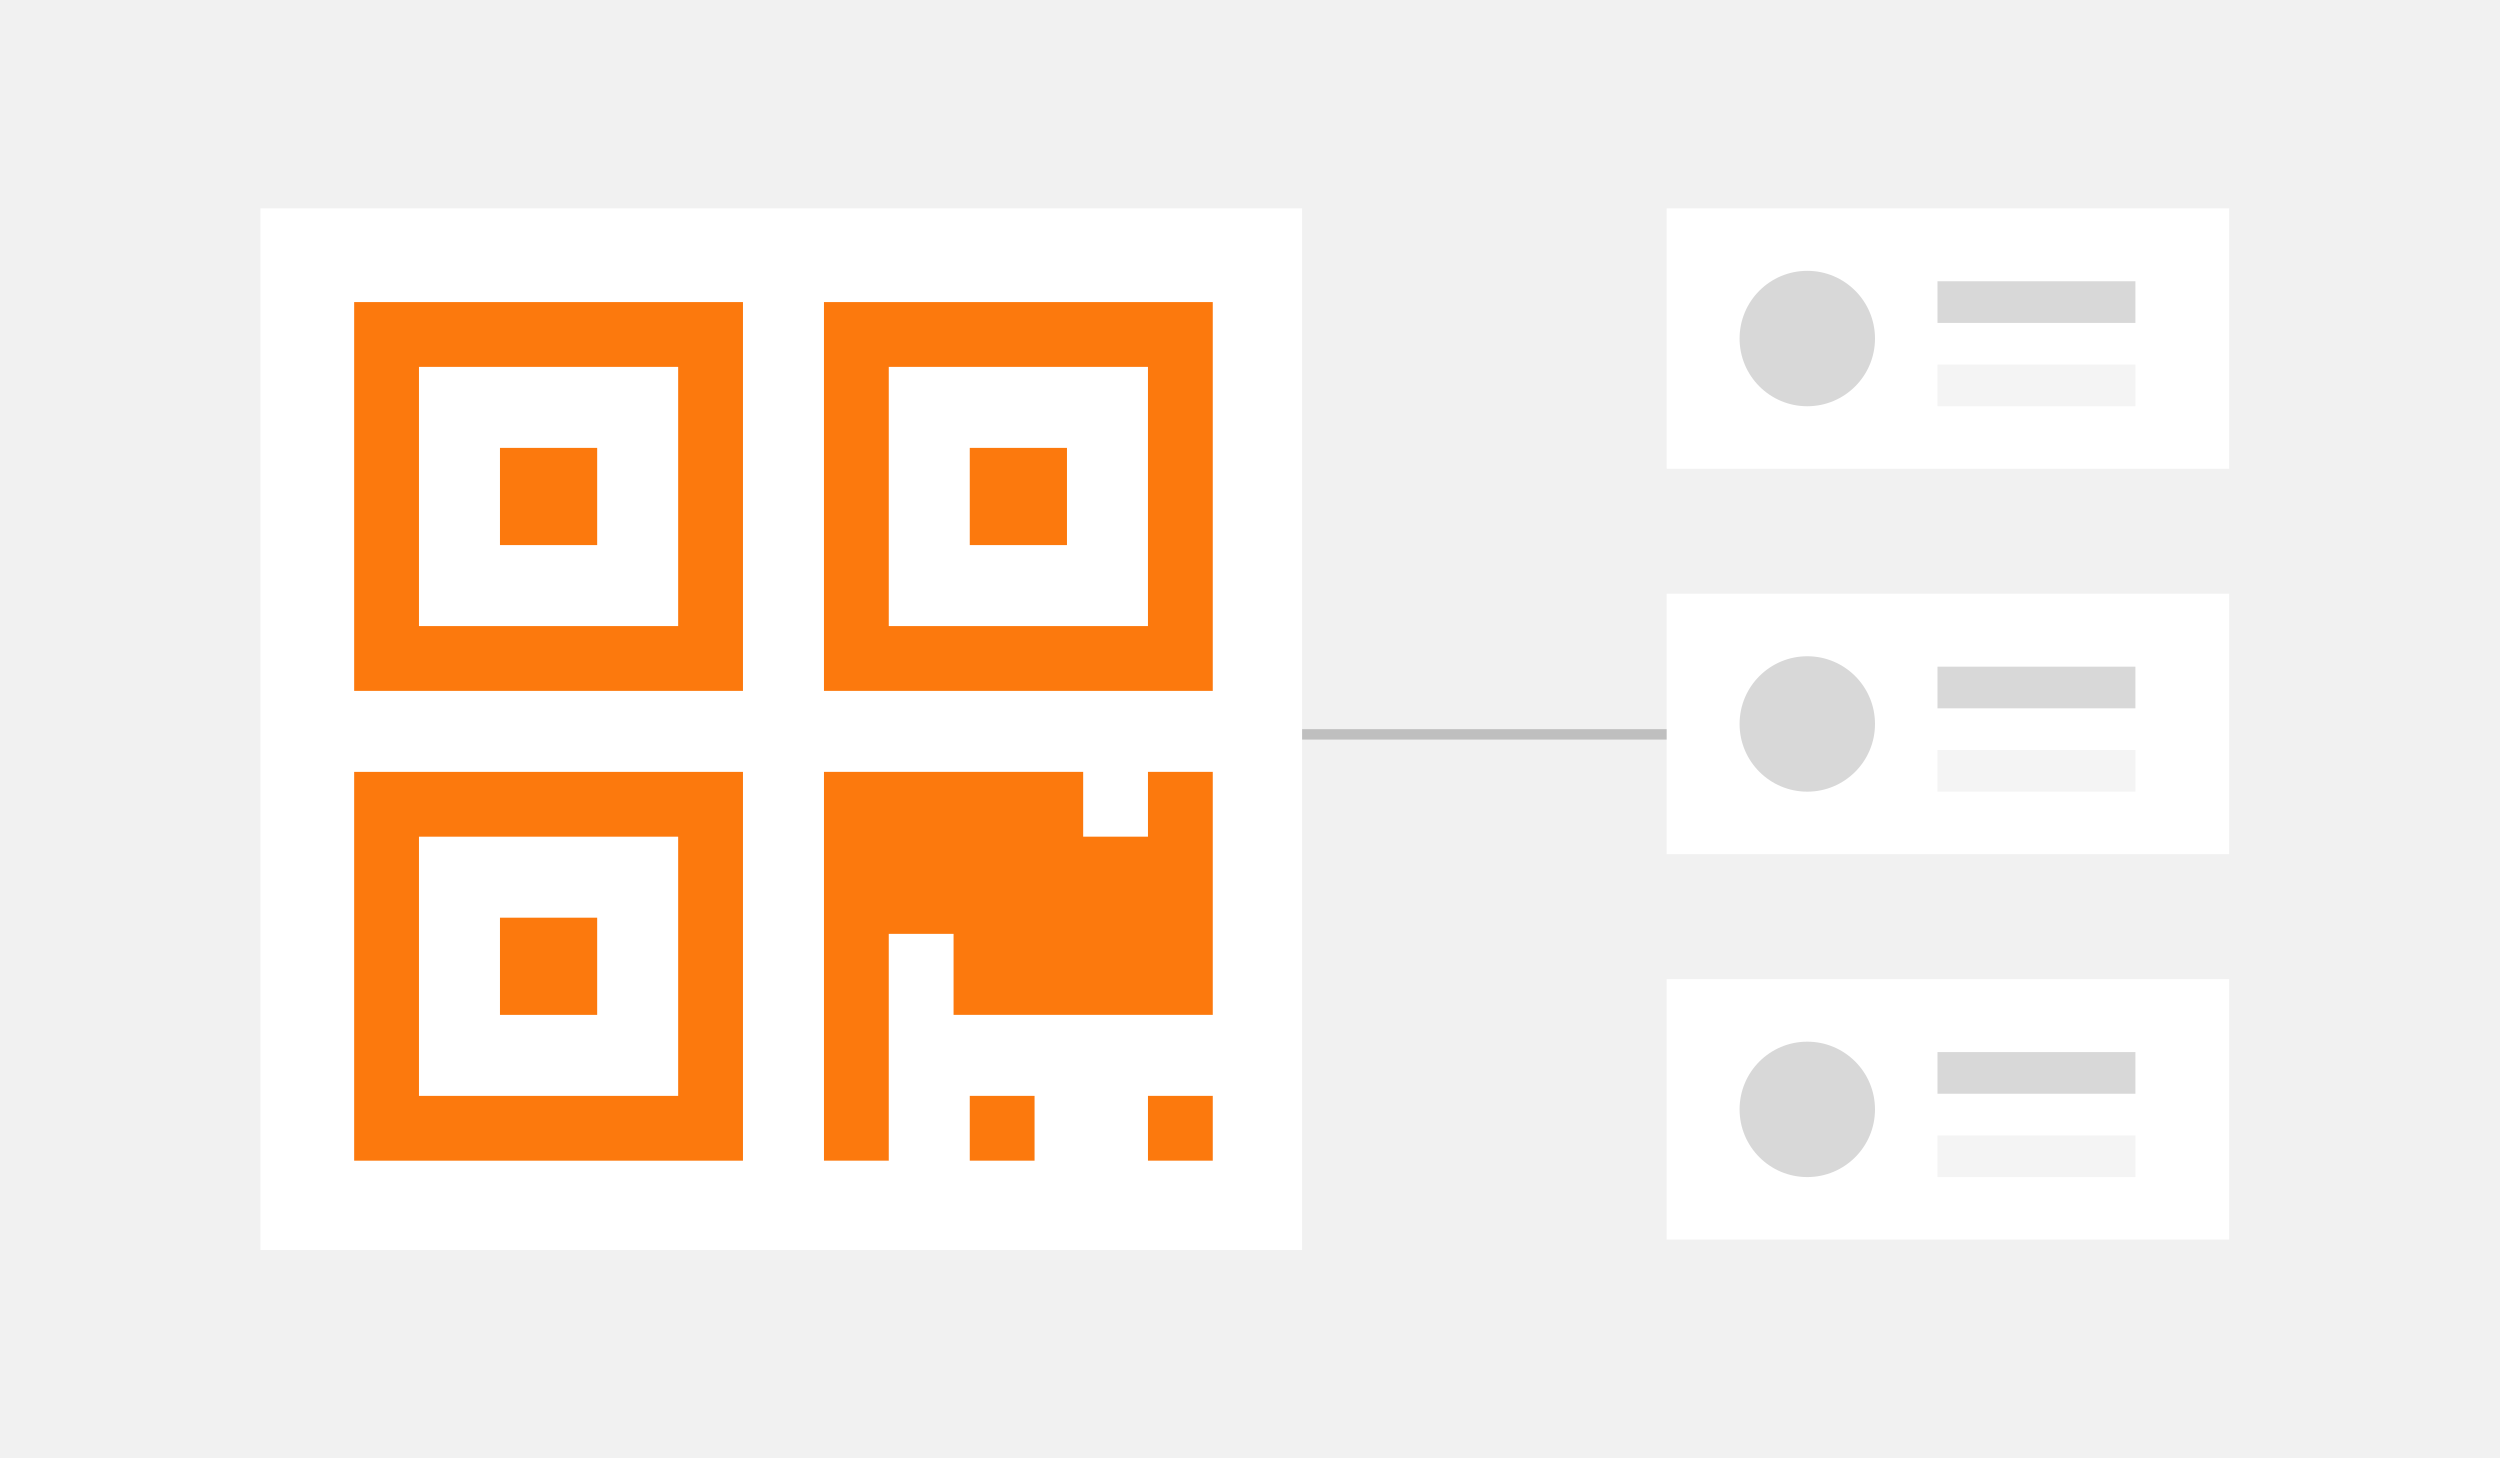 <?xml version="1.0" encoding="UTF-8"?>
<svg width="240px" height="140px" viewBox="0 0 240 140" version="1.1" xmlns="http://www.w3.org/2000/svg" xmlns:xlink="http://www.w3.org/1999/xlink">
    <title>1-8</title>
    <g id="最新版备份" stroke="none" stroke-width="1" fill="none" fill-rule="evenodd">
        <g id="企微SCRM-新版" transform="translate(-1007, -3667)">
            <g id="亮点1" transform="translate(0, 2416)">
                <g id="编组-25" transform="translate(130, 241)">
                    <g id="编组-19备份-6" transform="translate(814, 960)">
                        <g id="1-8" transform="translate(63, 50)">
                            <rect id="矩形" fill="#F1F1F1" x="0" y="0" width="240" height="140"></rect>
                            <line x1="116.5" y1="70.5" x2="166.5" y2="70.5" id="直线" stroke-opacity="0.65" stroke="#A4A4A4" stroke-linecap="square"></line>
                            <g id="编组-26" transform="translate(160, 20)">
                                <rect id="矩形" fill="#FFFFFF" x="0" y="0" width="54" height="25"></rect>
                                <circle id="椭圆形" fill="#D8D8D8" cx="13.5" cy="12.5" r="6.5"></circle>
                                <rect id="矩形" fill="#D8D8D8" x="26" y="7" width="19" height="4"></rect>
                                <rect id="矩形备份-13" fill="#F4F4F4" x="26" y="15" width="19" height="4"></rect>
                            </g>
                            <g id="编组-26备份" transform="translate(160, 57)">
                                <rect id="矩形" fill="#FFFFFF" x="0" y="0" width="54" height="25"></rect>
                                <circle id="椭圆形" fill="#D8D8D8" cx="13.5" cy="12.5" r="6.5"></circle>
                                <rect id="矩形" fill="#D8D8D8" x="26" y="7" width="19" height="4"></rect>
                                <rect id="矩形备份-13" fill="#F4F4F4" x="26" y="15" width="19" height="4"></rect>
                            </g>
                            <g id="编组-26备份-2" transform="translate(160, 94)">
                                <rect id="矩形" fill="#FFFFFF" x="0" y="0" width="54" height="25"></rect>
                                <circle id="椭圆形" fill="#D8D8D8" cx="13.5" cy="12.5" r="6.5"></circle>
                                <rect id="矩形" fill="#D8D8D8" x="26" y="7" width="19" height="4"></rect>
                                <rect id="矩形备份-13" fill="#F4F4F4" x="26" y="15" width="19" height="4"></rect>
                            </g>
                            <g id="编组-17备份-3" transform="translate(25, 20)">
                                <rect id="矩形" fill="#FFFFFF" fill-rule="nonzero" x="0" y="0" width="100" height="100"></rect>
                                <g id="编组-23" transform="translate(9, 9)">
                                    <g id="编组-22">
                                        <rect id="矩形" stroke="#FC790D" stroke-width="6.221" x="3.11" y="3.11" width="31.104" height="31.104"></rect>
                                        <rect id="矩形备份-4" fill="#FC790D" x="13.997" y="13.997" width="9.331" height="9.331"></rect>
                                    </g>
                                    <g id="编组-22备份" transform="translate(45.101, 0)">
                                        <rect id="矩形" stroke="#FC790D" stroke-width="6.221" x="3.11" y="3.11" width="31.104" height="31.104"></rect>
                                        <rect id="矩形备份-4" fill="#FC790D" x="13.997" y="13.997" width="9.331" height="9.331"></rect>
                                    </g>
                                    <g id="编组-22备份-2" transform="translate(0, 45.101)">
                                        <rect id="矩形" stroke="#FC790D" stroke-width="6.221" x="3.11" y="3.11" width="31.104" height="31.104"></rect>
                                        <rect id="矩形备份-4" fill="#FC790D" x="13.997" y="13.997" width="9.331" height="9.331"></rect>
                                    </g>
                                    <path d="M82.426,68.429 L57.542,68.429 L57.542,60.653 L51.321,60.653 L51.322,82.426 L45.101,82.426 L45.101,45.101 L69.984,45.101 L69.984,51.321 L76.205,51.321 L76.205,45.101 L82.426,45.101 L82.426,68.429 Z M65.318,76.205 L65.318,82.426 L59.098,82.426 L59.098,76.205 L65.318,76.205 Z M82.426,76.205 L82.426,82.426 L76.205,82.426 L76.205,76.205 L82.426,76.205 Z" id="形状结合" fill="#FC790D"></path>
                                </g>
                            </g>
                        </g>
                    </g>
                </g>
            </g>
        </g>
    </g>
</svg>